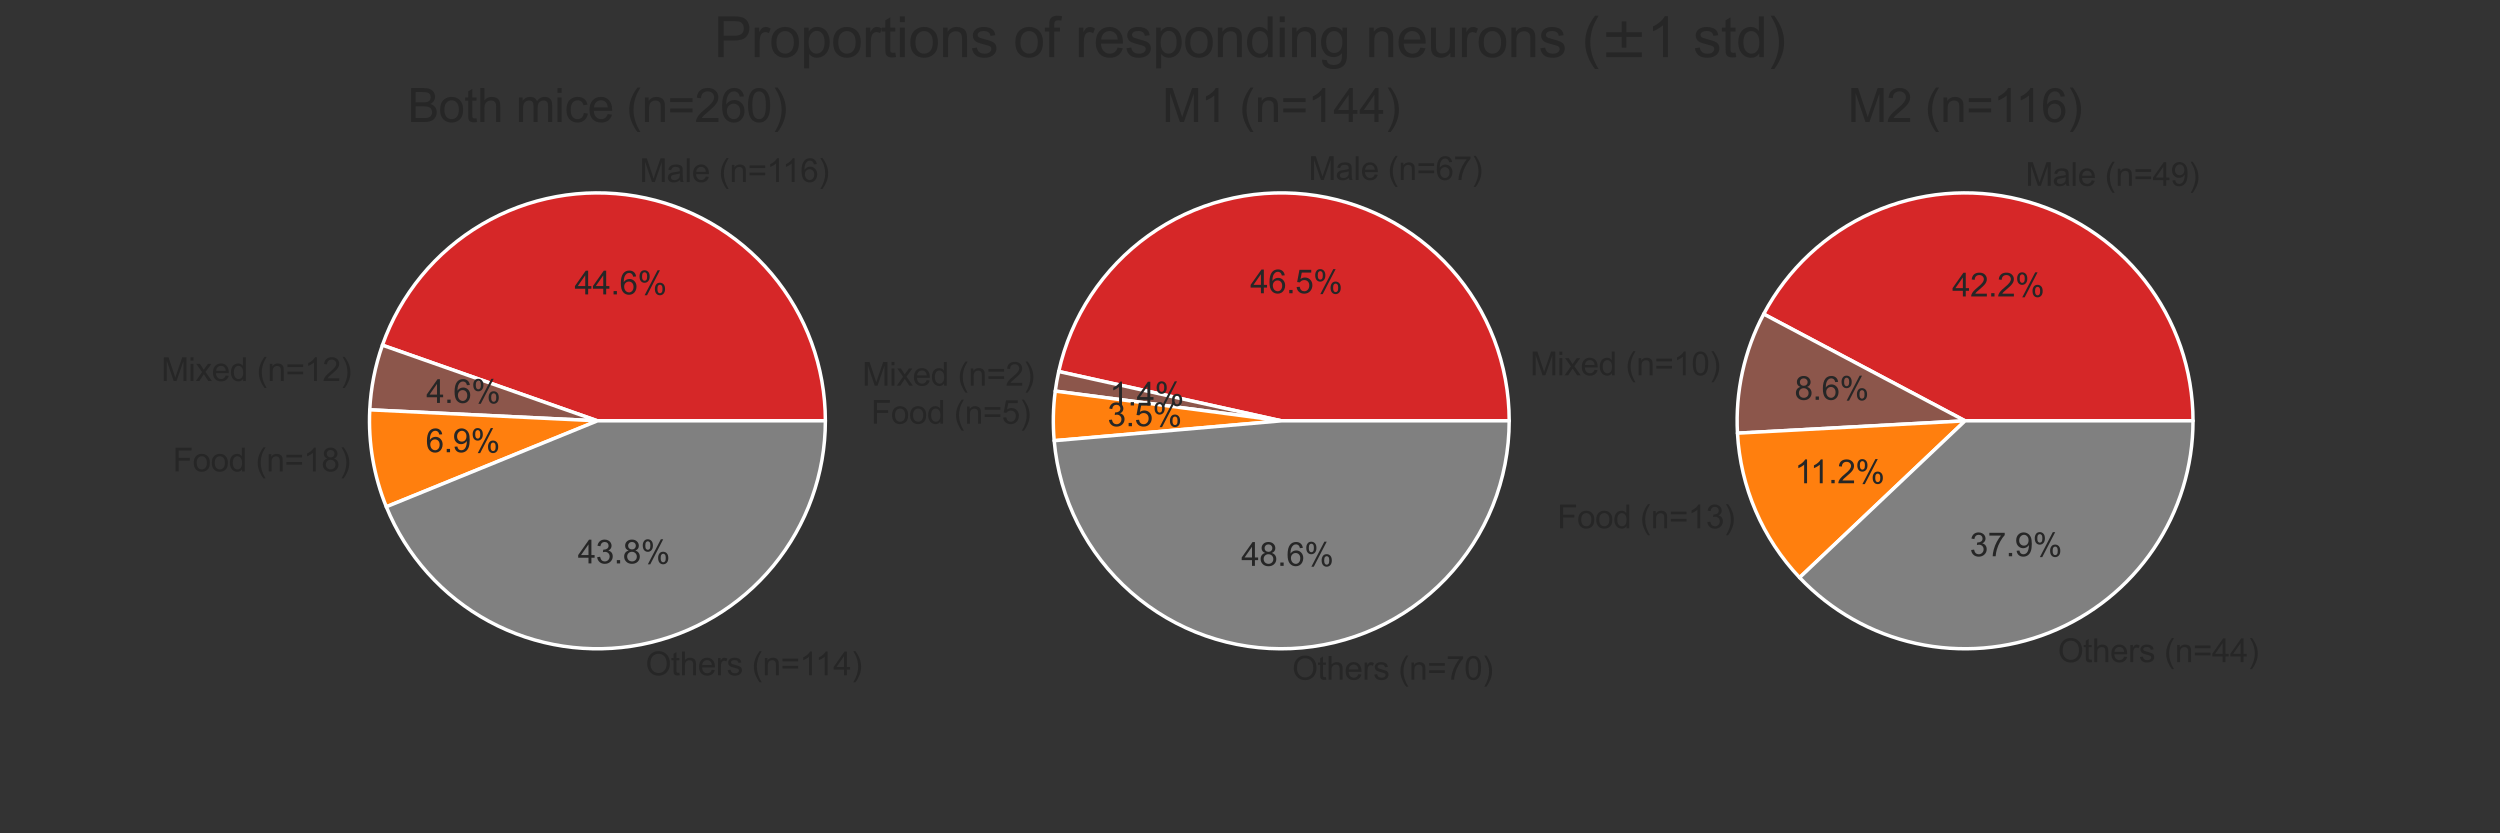 <?xml version="1.0" encoding="UTF-8" standalone="no"?>
<svg
   width="1080pt"
   height="360pt"
   viewBox="0 0 1080 360"
   version="1.1"
   id="svg283"
   sodipodi:docname="TuningProportions_Processed.svg"
   inkscape:version="1.3.2 (091e20e, 2023-11-25, custom)"
   inkscape:export-filename="TuningProportions_Processed.png"
   inkscape:export-xdpi="96"
   inkscape:export-ydpi="96"
   xmlns:inkscape="http://www.inkscape.org/namespaces/inkscape"
   xmlns:sodipodi="http://sodipodi.sourceforge.net/DTD/sodipodi-0.dtd"
   xmlns:xlink="http://www.w3.org/1999/xlink"
   xmlns="http://www.w3.org/2000/svg"
   xmlns:svg="http://www.w3.org/2000/svg"
   xmlns:rdf="http://www.w3.org/1999/02/22-rdf-syntax-ns#"
   xmlns:cc="http://creativecommons.org/ns#"
   xmlns:dc="http://purl.org/dc/elements/1.1/">
  <rect x="0" y="0" width="1080" height="360" fill="#333333" stroke="none"/>
  <sodipodi:namedview
     id="namedview283"
     pagecolor="#ffffff"
     bordercolor="#000000"
     borderopacity="0.25"
     inkscape:showpageshadow="2"
     inkscape:pageopacity="0.0"
     inkscape:pagecheckerboard="0"
     inkscape:deskcolor="#d1d1d1"
     inkscape:document-units="pt"
     inkscape:zoom="0.90208333"
     inkscape:cx="720"
     inkscape:cy="240"
     inkscape:window-width="1920"
     inkscape:window-height="1009"
     inkscape:window-x="-8"
     inkscape:window-y="-8"
     inkscape:window-maximized="1"
     inkscape:current-layer="figure_1" />
  <defs
     id="defs1">
    <style
       type="text/css"
       id="style1">*{stroke-linejoin: round; stroke-linecap: butt}</style>
  </defs>
  <g
     id="figure_1">
    <g
       id="axes_1">
      <g
         id="matplotlib.axis_1" />
      <g
         id="matplotlib.axis_2" />
      <g
         id="patch_2">
        <path
           d="M 356.559 181.8  C 356.559 158.564 348.334 136.062 333.351 118.302  C 318.367 100.542 297.571 88.647 274.666 84.735  C 251.762 80.823 228.196 85.142 208.168 96.921  C 188.139 108.701 172.912 127.198 165.2 149.117  L 258.088 181.8  z "
           style="fill: #d62728; stroke: #ffffff; stroke-width: 1.5; stroke-linejoin: miter"
           id="path2" />
      </g>
      <g
         id="patch_3">
        <path
           d="M 165.2 149.117  C 163.619 153.608 162.367 158.208 161.452 162.881  C 160.537 167.554 159.963 172.287 159.733 177.043  L 258.088 181.8  z "
           style="fill: #8c564b; stroke: #ffffff; stroke-width: 1.5; stroke-linejoin: miter"
           id="path3" />
      </g>
      <g
         id="patch_4">
        <path
           d="M 159.733 177.043  C 159.387 184.18 159.82 191.334 161.023 198.378  C 162.226 205.422 164.193 212.314 166.887 218.933  L 258.088 181.8  z "
           style="fill: #ff7f0e; stroke: #ffffff; stroke-width: 1.5; stroke-linejoin: miter"
           id="path4" />
      </g>
      <g
         id="patch_5">
        <path
           d="M 166.887 218.933  C 175.495 240.075 191.193 257.58 211.277 268.432  C 231.36 279.284 254.605 282.822 277.007 278.436  C 299.409 274.05 319.604 262.008 334.113 244.384  C 348.621 226.76 356.559 204.628 356.559 181.8  L 258.088 181.8  z "
           style="fill: #808080; stroke: #ffffff; stroke-width: 1.5; stroke-linejoin: miter"
           id="path5" />
      </g>
      <g
         id="text_1">
        <!-- Male (n=116) -->
        <g
           style="fill: #262626"
           transform="translate(276.324 78.651) scale(0.14 -0.14)"
           id="g16">
          <defs
             id="defs5">
            <path
               id="ArialMT-4d"
               d="M 475 0  L 475 4581  L 1388 4581  L 2472 1338  Q 2622 884 2691 659  Q 2769 909 2934 1394  L 4031 4581  L 4847 4581  L 4847 0  L 4263 0  L 4263 3834  L 2931 0  L 2384 0  L 1059 3900  L 1059 0  L 475 0  z "
               transform="scale(0.016)" />
            <path
               id="ArialMT-61"
               d="M 2588 409  Q 2275 144 1986 34  Q 1697 -75 1366 -75  Q 819 -75 525 192  Q 231 459 231 875  Q 231 1119 342 1320  Q 453 1522 633 1644  Q 813 1766 1038 1828  Q 1203 1872 1538 1913  Q 2219 1994 2541 2106  Q 2544 2222 2544 2253  Q 2544 2597 2384 2738  Q 2169 2928 1744 2928  Q 1347 2928 1158 2789  Q 969 2650 878 2297  L 328 2372  Q 403 2725 575 2942  Q 747 3159 1072 3276  Q 1397 3394 1825 3394  Q 2250 3394 2515 3294  Q 2781 3194 2906 3042  Q 3031 2891 3081 2659  Q 3109 2516 3109 2141  L 3109 1391  Q 3109 606 3145 398  Q 3181 191 3288 0  L 2700 0  Q 2613 175 2588 409  z M 2541 1666  Q 2234 1541 1622 1453  Q 1275 1403 1131 1340  Q 988 1278 909 1158  Q 831 1038 831 891  Q 831 666 1001 516  Q 1172 366 1500 366  Q 1825 366 2078 508  Q 2331 650 2450 897  Q 2541 1088 2541 1459  L 2541 1666  z "
               transform="scale(0.016)" />
            <path
               id="ArialMT-6c"
               d="M 409 0  L 409 4581  L 972 4581  L 972 0  L 409 0  z "
               transform="scale(0.016)" />
            <path
               id="ArialMT-65"
               d="M 2694 1069  L 3275 997  Q 3138 488 2766 206  Q 2394 -75 1816 -75  Q 1088 -75 661 373  Q 234 822 234 1631  Q 234 2469 665 2931  Q 1097 3394 1784 3394  Q 2450 3394 2872 2941  Q 3294 2488 3294 1666  Q 3294 1616 3291 1516  L 816 1516  Q 847 969 1125 678  Q 1403 388 1819 388  Q 2128 388 2347 550  Q 2566 713 2694 1069  z M 847 1978  L 2700 1978  Q 2663 2397 2488 2606  Q 2219 2931 1791 2931  Q 1403 2931 1139 2672  Q 875 2413 847 1978  z "
               transform="scale(0.016)" />
            <path
               id="ArialMT-20"
               transform="scale(0.016)" />
            <path
               id="ArialMT-28"
               d="M 1497 -1347  Q 1031 -759 709 28  Q 388 816 388 1659  Q 388 2403 628 3084  Q 909 3875 1497 4659  L 1900 4659  Q 1522 4009 1400 3731  Q 1209 3300 1100 2831  Q 966 2247 966 1656  Q 966 153 1900 -1347  L 1497 -1347  z "
               transform="scale(0.016)" />
            <path
               id="ArialMT-6e"
               d="M 422 0  L 422 3319  L 928 3319  L 928 2847  Q 1294 3394 1984 3394  Q 2284 3394 2536 3286  Q 2788 3178 2913 3003  Q 3038 2828 3088 2588  Q 3119 2431 3119 2041  L 3119 0  L 2556 0  L 2556 2019  Q 2556 2363 2490 2533  Q 2425 2703 2258 2804  Q 2091 2906 1866 2906  Q 1506 2906 1245 2678  Q 984 2450 984 1813  L 984 0  L 422 0  z "
               transform="scale(0.016)" />
            <path
               id="ArialMT-3d"
               d="M 3381 2694  L 356 2694  L 356 3219  L 3381 3219  L 3381 2694  z M 3381 1303  L 356 1303  L 356 1828  L 3381 1828  L 3381 1303  z "
               transform="scale(0.016)" />
            <path
               id="ArialMT-31"
               d="M 2384 0  L 1822 0  L 1822 3584  Q 1619 3391 1289 3197  Q 959 3003 697 2906  L 697 3450  Q 1169 3672 1522 3987  Q 1875 4303 2022 4600  L 2384 4600  L 2384 0  z "
               transform="scale(0.016)" />
            <path
               id="ArialMT-36"
               d="M 3184 3459  L 2625 3416  Q 2550 3747 2413 3897  Q 2184 4138 1850 4138  Q 1581 4138 1378 3988  Q 1113 3794 959 3422  Q 806 3050 800 2363  Q 1003 2672 1297 2822  Q 1591 2972 1913 2972  Q 2475 2972 2870 2558  Q 3266 2144 3266 1488  Q 3266 1056 3080 686  Q 2894 316 2569 119  Q 2244 -78 1831 -78  Q 1128 -78 684 439  Q 241 956 241 2144  Q 241 3472 731 4075  Q 1159 4600 1884 4600  Q 2425 4600 2770 4297  Q 3116 3994 3184 3459  z M 888 1484  Q 888 1194 1011 928  Q 1134 663 1356 523  Q 1578 384 1822 384  Q 2178 384 2434 671  Q 2691 959 2691 1453  Q 2691 1928 2437 2201  Q 2184 2475 1800 2475  Q 1419 2475 1153 2201  Q 888 1928 888 1484  z "
               transform="scale(0.016)" />
            <path
               id="ArialMT-29"
               d="M 791 -1347  L 388 -1347  Q 1322 153 1322 1656  Q 1322 2244 1188 2822  Q 1081 3291 891 3722  Q 769 4003 388 4659  L 791 4659  Q 1378 3875 1659 3084  Q 1900 2403 1900 1659  Q 1900 816 1576 28  Q 1253 -759 791 -1347  z "
               transform="scale(0.016)" />
          </defs>
          <use
             xlink:href="#ArialMT-4d"
             id="use5" />
          <use
             xlink:href="#ArialMT-61"
             x="83.301"
             id="use6" />
          <use
             xlink:href="#ArialMT-6c"
             x="138.916"
             id="use7" />
          <use
             xlink:href="#ArialMT-65"
             x="161.133"
             id="use8" />
          <use
             xlink:href="#ArialMT-20"
             x="216.748"
             id="use9" />
          <use
             xlink:href="#ArialMT-28"
             x="244.531"
             id="use10" />
          <use
             xlink:href="#ArialMT-6e"
             x="277.832"
             id="use11" />
          <use
             xlink:href="#ArialMT-3d"
             x="333.447"
             id="use12" />
          <use
             xlink:href="#ArialMT-31"
             x="391.846"
             id="use13" />
          <use
             xlink:href="#ArialMT-31"
             x="440.086"
             id="use14" />
          <use
             xlink:href="#ArialMT-36"
             x="495.701"
             id="use15" />
          <use
             xlink:href="#ArialMT-29"
             x="551.316"
             id="use16" />
        </g>
      </g>
      <g
         id="text_2">
        <!-- 44.6% -->
        <g
           style="fill: #262626"
           transform="translate(248.188 127.18) scale(0.14 -0.14)"
           id="g21">
          <defs
             id="defs16">
            <path
               id="ArialMT-34"
               d="M 2069 0  L 2069 1097  L 81 1097  L 81 1613  L 2172 4581  L 2631 4581  L 2631 1613  L 3250 1613  L 3250 1097  L 2631 1097  L 2631 0  L 2069 0  z M 2069 1613  L 2069 3678  L 634 1613  L 2069 1613  z "
               transform="scale(0.016)" />
            <path
               id="ArialMT-2e"
               d="M 581 0  L 581 641  L 1222 641  L 1222 0  L 581 0  z "
               transform="scale(0.016)" />
            <path
               id="ArialMT-25"
               d="M 372 3481  Q 372 3972 619 4315  Q 866 4659 1334 4659  Q 1766 4659 2048 4351  Q 2331 4044 2331 3447  Q 2331 2866 2045 2552  Q 1759 2238 1341 2238  Q 925 2238 648 2547  Q 372 2856 372 3481  z M 1350 4272  Q 1141 4272 1002 4090  Q 863 3909 863 3425  Q 863 2984 1003 2804  Q 1144 2625 1350 2625  Q 1563 2625 1702 2806  Q 1841 2988 1841 3469  Q 1841 3913 1700 4092  Q 1559 4272 1350 4272  z M 1353 -169  L 3859 4659  L 4316 4659  L 1819 -169  L 1353 -169  z M 3334 1075  Q 3334 1569 3581 1911  Q 3828 2253 4300 2253  Q 4731 2253 5014 1945  Q 5297 1638 5297 1041  Q 5297 459 5011 145  Q 4725 -169 4303 -169  Q 3888 -169 3611 142  Q 3334 453 3334 1075  z M 4316 1866  Q 4103 1866 3964 1684  Q 3825 1503 3825 1019  Q 3825 581 3965 400  Q 4106 219 4313 219  Q 4528 219 4667 400  Q 4806 581 4806 1063  Q 4806 1506 4665 1686  Q 4525 1866 4316 1866  z "
               transform="scale(0.016)" />
          </defs>
          <use
             xlink:href="#ArialMT-34"
             id="use17" />
          <use
             xlink:href="#ArialMT-34"
             x="55.615"
             id="use18" />
          <use
             xlink:href="#ArialMT-2e"
             x="111.23"
             id="use19" />
          <use
             xlink:href="#ArialMT-36"
             x="139.014"
             id="use20" />
          <use
             xlink:href="#ArialMT-25"
             x="194.629"
             id="use21" />
        </g>
      </g>
      <g
         id="text_3">
        <!-- Mixed (n=12) -->
        <g
           style="fill: #262626"
           transform="translate(69.7 164.612) scale(0.14 -0.14)"
           id="g33">
          <defs
             id="defs21">
            <path
               id="ArialMT-69"
               d="M 425 3934  L 425 4581  L 988 4581  L 988 3934  L 425 3934  z M 425 0  L 425 3319  L 988 3319  L 988 0  L 425 0  z "
               transform="scale(0.016)" />
            <path
               id="ArialMT-78"
               d="M 47 0  L 1259 1725  L 138 3319  L 841 3319  L 1350 2541  Q 1494 2319 1581 2169  Q 1719 2375 1834 2534  L 2394 3319  L 3066 3319  L 1919 1756  L 3153 0  L 2463 0  L 1781 1031  L 1600 1309  L 728 0  L 47 0  z "
               transform="scale(0.016)" />
            <path
               id="ArialMT-64"
               d="M 2575 0  L 2575 419  Q 2259 -75 1647 -75  Q 1250 -75 917 144  Q 584 363 401 755  Q 219 1147 219 1656  Q 219 2153 384 2558  Q 550 2963 881 3178  Q 1213 3394 1622 3394  Q 1922 3394 2156 3267  Q 2391 3141 2538 2938  L 2538 4581  L 3097 4581  L 3097 0  L 2575 0  z M 797 1656  Q 797 1019 1065 703  Q 1334 388 1700 388  Q 2069 388 2326 689  Q 2584 991 2584 1609  Q 2584 2291 2321 2609  Q 2059 2928 1675 2928  Q 1300 2928 1048 2622  Q 797 2316 797 1656  z "
               transform="scale(0.016)" />
            <path
               id="ArialMT-32"
               d="M 3222 541  L 3222 0  L 194 0  Q 188 203 259 391  Q 375 700 629 1000  Q 884 1300 1366 1694  Q 2113 2306 2375 2664  Q 2638 3022 2638 3341  Q 2638 3675 2398 3904  Q 2159 4134 1775 4134  Q 1369 4134 1125 3890  Q 881 3647 878 3216  L 300 3275  Q 359 3922 746 4261  Q 1134 4600 1788 4600  Q 2447 4600 2831 4234  Q 3216 3869 3216 3328  Q 3216 3053 3103 2787  Q 2991 2522 2730 2228  Q 2469 1934 1863 1422  Q 1356 997 1212 845  Q 1069 694 975 541  L 3222 541  z "
               transform="scale(0.016)" />
          </defs>
          <use
             xlink:href="#ArialMT-4d"
             id="use22" />
          <use
             xlink:href="#ArialMT-69"
             x="83.301"
             id="use23" />
          <use
             xlink:href="#ArialMT-78"
             x="105.518"
             id="use24" />
          <use
             xlink:href="#ArialMT-65"
             x="155.518"
             id="use25" />
          <use
             xlink:href="#ArialMT-64"
             x="211.133"
             id="use26" />
          <use
             xlink:href="#ArialMT-20"
             x="266.748"
             id="use27" />
          <use
             xlink:href="#ArialMT-28"
             x="294.531"
             id="use28" />
          <use
             xlink:href="#ArialMT-6e"
             x="327.832"
             id="use29" />
          <use
             xlink:href="#ArialMT-3d"
             x="383.447"
             id="use30" />
          <use
             xlink:href="#ArialMT-31"
             x="441.846"
             id="use31" />
          <use
             xlink:href="#ArialMT-32"
             x="497.461"
             id="use32" />
          <use
             xlink:href="#ArialMT-29"
             x="553.076"
             id="use33" />
        </g>
      </g>
      <g
         id="text_4">
        <!-- 4.6% -->
        <g
           style="fill: #262626"
           transform="translate(184.152 174.068) scale(0.14 -0.14)"
           id="g37">
          <use
             xlink:href="#ArialMT-34"
             id="use34" />
          <use
             xlink:href="#ArialMT-2e"
             x="55.615"
             id="use35" />
          <use
             xlink:href="#ArialMT-36"
             x="83.398"
             id="use36" />
          <use
             xlink:href="#ArialMT-25"
             x="139.014"
             id="use37" />
        </g>
      </g>
      <g
         id="text_5">
        <!-- Food (n=18) -->
        <g
           style="fill: #262626"
           transform="translate(74.665 203.659) scale(0.14 -0.14)"
           id="g48">
          <defs
             id="defs37">
            <path
               id="ArialMT-46"
               d="M 525 0  L 525 4581  L 3616 4581  L 3616 4041  L 1131 4041  L 1131 2622  L 3281 2622  L 3281 2081  L 1131 2081  L 1131 0  L 525 0  z "
               transform="scale(0.016)" />
            <path
               id="ArialMT-6f"
               d="M 213 1659  Q 213 2581 725 3025  Q 1153 3394 1769 3394  Q 2453 3394 2887 2945  Q 3322 2497 3322 1706  Q 3322 1066 3130 698  Q 2938 331 2570 128  Q 2203 -75 1769 -75  Q 1072 -75 642 372  Q 213 819 213 1659  z M 791 1659  Q 791 1022 1069 705  Q 1347 388 1769 388  Q 2188 388 2466 706  Q 2744 1025 2744 1678  Q 2744 2294 2464 2611  Q 2184 2928 1769 2928  Q 1347 2928 1069 2612  Q 791 2297 791 1659  z "
               transform="scale(0.016)" />
            <path
               id="ArialMT-38"
               d="M 1131 2484  Q 781 2613 612 2850  Q 444 3088 444 3419  Q 444 3919 803 4259  Q 1163 4600 1759 4600  Q 2359 4600 2725 4251  Q 3091 3903 3091 3403  Q 3091 3084 2923 2848  Q 2756 2613 2416 2484  Q 2838 2347 3058 2040  Q 3278 1734 3278 1309  Q 3278 722 2862 322  Q 2447 -78 1769 -78  Q 1091 -78 675 323  Q 259 725 259 1325  Q 259 1772 486 2073  Q 713 2375 1131 2484  z M 1019 3438  Q 1019 3113 1228 2906  Q 1438 2700 1772 2700  Q 2097 2700 2305 2904  Q 2513 3109 2513 3406  Q 2513 3716 2298 3927  Q 2084 4138 1766 4138  Q 1444 4138 1231 3931  Q 1019 3725 1019 3438  z M 838 1322  Q 838 1081 952 856  Q 1066 631 1291 507  Q 1516 384 1775 384  Q 2178 384 2440 643  Q 2703 903 2703 1303  Q 2703 1709 2433 1975  Q 2163 2241 1756 2241  Q 1359 2241 1098 1978  Q 838 1716 838 1322  z "
               transform="scale(0.016)" />
          </defs>
          <use
             xlink:href="#ArialMT-46"
             id="use38" />
          <use
             xlink:href="#ArialMT-6f"
             x="61.084"
             id="use39" />
          <use
             xlink:href="#ArialMT-6f"
             x="116.699"
             id="use40" />
          <use
             xlink:href="#ArialMT-64"
             x="172.314"
             id="use41" />
          <use
             xlink:href="#ArialMT-20"
             x="227.93"
             id="use42" />
          <use
             xlink:href="#ArialMT-28"
             x="255.713"
             id="use43" />
          <use
             xlink:href="#ArialMT-6e"
             x="289.014"
             id="use44" />
          <use
             xlink:href="#ArialMT-3d"
             x="344.629"
             id="use45" />
          <use
             xlink:href="#ArialMT-31"
             x="403.027"
             id="use46" />
          <use
             xlink:href="#ArialMT-38"
             x="458.643"
             id="use47" />
          <use
             xlink:href="#ArialMT-29"
             x="514.258"
             id="use48" />
        </g>
      </g>
      <g
         id="text_6">
        <!-- 6.9% -->
        <g
           style="fill: #262626"
           transform="translate(183.895 195.366) scale(0.14 -0.14)"
           id="g52">
          <defs
             id="defs48">
            <path
               id="ArialMT-39"
               d="M 350 1059  L 891 1109  Q 959 728 1153 556  Q 1347 384 1650 384  Q 1909 384 2104 503  Q 2300 622 2425 820  Q 2550 1019 2634 1356  Q 2719 1694 2719 2044  Q 2719 2081 2716 2156  Q 2547 1888 2255 1720  Q 1963 1553 1622 1553  Q 1053 1553 659 1965  Q 266 2378 266 3053  Q 266 3750 677 4175  Q 1088 4600 1706 4600  Q 2153 4600 2523 4359  Q 2894 4119 3086 3673  Q 3278 3228 3278 2384  Q 3278 1506 3087 986  Q 2897 466 2520 194  Q 2144 -78 1638 -78  Q 1100 -78 759 220  Q 419 519 350 1059  z M 2653 3081  Q 2653 3566 2395 3850  Q 2138 4134 1775 4134  Q 1400 4134 1122 3828  Q 844 3522 844 3034  Q 844 2597 1108 2323  Q 1372 2050 1759 2050  Q 2150 2050 2401 2323  Q 2653 2597 2653 3081  z "
               transform="scale(0.016)" />
          </defs>
          <use
             xlink:href="#ArialMT-36"
             id="use49" />
          <use
             xlink:href="#ArialMT-2e"
             x="55.615"
             id="use50" />
          <use
             xlink:href="#ArialMT-39"
             x="83.398"
             id="use51" />
          <use
             xlink:href="#ArialMT-25"
             x="139.014"
             id="use52" />
        </g>
      </g>
      <g
         id="text_7">
        <!-- Others (n=114) -->
        <g
           style="fill: #262626"
           transform="translate(278.899 291.727) scale(0.14 -0.14)"
           id="g66">
          <defs
             id="defs52">
            <path
               id="ArialMT-4f"
               d="M 309 2231  Q 309 3372 921 4017  Q 1534 4663 2503 4663  Q 3138 4663 3647 4359  Q 4156 4056 4423 3514  Q 4691 2972 4691 2284  Q 4691 1588 4409 1038  Q 4128 488 3612 205  Q 3097 -78 2500 -78  Q 1853 -78 1343 234  Q 834 547 571 1087  Q 309 1628 309 2231  z M 934 2222  Q 934 1394 1379 917  Q 1825 441 2497 441  Q 3181 441 3623 922  Q 4066 1403 4066 2288  Q 4066 2847 3877 3264  Q 3688 3681 3323 3911  Q 2959 4141 2506 4141  Q 1863 4141 1398 3698  Q 934 3256 934 2222  z "
               transform="scale(0.016)" />
            <path
               id="ArialMT-74"
               d="M 1650 503  L 1731 6  Q 1494 -44 1306 -44  Q 1000 -44 831 53  Q 663 150 594 308  Q 525 466 525 972  L 525 2881  L 113 2881  L 113 3319  L 525 3319  L 525 4141  L 1084 4478  L 1084 3319  L 1650 3319  L 1650 2881  L 1084 2881  L 1084 941  Q 1084 700 1114 631  Q 1144 563 1211 522  Q 1278 481 1403 481  Q 1497 481 1650 503  z "
               transform="scale(0.016)" />
            <path
               id="ArialMT-68"
               d="M 422 0  L 422 4581  L 984 4581  L 984 2938  Q 1378 3394 1978 3394  Q 2347 3394 2619 3248  Q 2891 3103 3008 2847  Q 3125 2591 3125 2103  L 3125 0  L 2563 0  L 2563 2103  Q 2563 2525 2380 2717  Q 2197 2909 1863 2909  Q 1613 2909 1392 2779  Q 1172 2650 1078 2428  Q 984 2206 984 1816  L 984 0  L 422 0  z "
               transform="scale(0.016)" />
            <path
               id="ArialMT-72"
               d="M 416 0  L 416 3319  L 922 3319  L 922 2816  Q 1116 3169 1280 3281  Q 1444 3394 1641 3394  Q 1925 3394 2219 3213  L 2025 2691  Q 1819 2813 1613 2813  Q 1428 2813 1281 2702  Q 1134 2591 1072 2394  Q 978 2094 978 1738  L 978 0  L 416 0  z "
               transform="scale(0.016)" />
            <path
               id="ArialMT-73"
               d="M 197 991  L 753 1078  Q 800 744 1014 566  Q 1228 388 1613 388  Q 2000 388 2187 545  Q 2375 703 2375 916  Q 2375 1106 2209 1216  Q 2094 1291 1634 1406  Q 1016 1563 777 1677  Q 538 1791 414 1992  Q 291 2194 291 2438  Q 291 2659 392 2848  Q 494 3038 669 3163  Q 800 3259 1026 3326  Q 1253 3394 1513 3394  Q 1903 3394 2198 3281  Q 2494 3169 2634 2976  Q 2775 2784 2828 2463  L 2278 2388  Q 2241 2644 2061 2787  Q 1881 2931 1553 2931  Q 1166 2931 1000 2803  Q 834 2675 834 2503  Q 834 2394 903 2306  Q 972 2216 1119 2156  Q 1203 2125 1616 2013  Q 2213 1853 2448 1751  Q 2684 1650 2818 1456  Q 2953 1263 2953 975  Q 2953 694 2789 445  Q 2625 197 2315 61  Q 2006 -75 1616 -75  Q 969 -75 630 194  Q 291 463 197 991  z "
               transform="scale(0.016)" />
          </defs>
          <use
             xlink:href="#ArialMT-4f"
             id="use53" />
          <use
             xlink:href="#ArialMT-74"
             x="77.783"
             id="use54" />
          <use
             xlink:href="#ArialMT-68"
             x="105.566"
             id="use55" />
          <use
             xlink:href="#ArialMT-65"
             x="161.182"
             id="use56" />
          <use
             xlink:href="#ArialMT-72"
             x="216.797"
             id="use57" />
          <use
             xlink:href="#ArialMT-73"
             x="250.098"
             id="use58" />
          <use
             xlink:href="#ArialMT-20"
             x="300.098"
             id="use59" />
          <use
             xlink:href="#ArialMT-28"
             x="327.881"
             id="use60" />
          <use
             xlink:href="#ArialMT-6e"
             x="361.182"
             id="use61" />
          <use
             xlink:href="#ArialMT-3d"
             x="416.797"
             id="use62" />
          <use
             xlink:href="#ArialMT-31"
             x="475.195"
             id="use63" />
          <use
             xlink:href="#ArialMT-31"
             x="523.436"
             id="use64" />
          <use
             xlink:href="#ArialMT-34"
             x="579.051"
             id="use65" />
          <use
             xlink:href="#ArialMT-29"
             x="634.666"
             id="use66" />
        </g>
      </g>
      <g
         id="text_8">
        <!-- 43.8% -->
        <g
           style="fill: #262626"
           transform="translate(249.592 243.401) scale(0.14 -0.14)"
           id="g71">
          <defs
             id="defs66">
            <path
               id="ArialMT-33"
               d="M 269 1209  L 831 1284  Q 928 806 1161 595  Q 1394 384 1728 384  Q 2125 384 2398 659  Q 2672 934 2672 1341  Q 2672 1728 2419 1979  Q 2166 2231 1775 2231  Q 1616 2231 1378 2169  L 1441 2663  Q 1497 2656 1531 2656  Q 1891 2656 2178 2843  Q 2466 3031 2466 3422  Q 2466 3731 2256 3934  Q 2047 4138 1716 4138  Q 1388 4138 1169 3931  Q 950 3725 888 3313  L 325 3413  Q 428 3978 793 4289  Q 1159 4600 1703 4600  Q 2078 4600 2393 4439  Q 2709 4278 2876 4000  Q 3044 3722 3044 3409  Q 3044 3113 2884 2869  Q 2725 2625 2413 2481  Q 2819 2388 3044 2092  Q 3269 1797 3269 1353  Q 3269 753 2831 336  Q 2394 -81 1725 -81  Q 1122 -81 723 278  Q 325 638 269 1209  z "
               transform="scale(0.016)" />
          </defs>
          <use
             xlink:href="#ArialMT-34"
             id="use67" />
          <use
             xlink:href="#ArialMT-33"
             x="55.615"
             id="use68" />
          <use
             xlink:href="#ArialMT-2e"
             x="111.23"
             id="use69" />
          <use
             xlink:href="#ArialMT-38"
             x="139.014"
             id="use70" />
          <use
             xlink:href="#ArialMT-25"
             x="194.629"
             id="use71" />
        </g>
      </g>
      <g
         id="text_9">
        <!-- Both mice (n=260) -->
        <g
           style="fill: #262626"
           transform="translate(176.105 52.712) scale(0.2 -0.2)"
           id="g88">
          <defs
             id="defs71">
            <path
               id="ArialMT-42"
               d="M 469 0  L 469 4581  L 2188 4581  Q 2713 4581 3030 4442  Q 3347 4303 3526 4014  Q 3706 3725 3706 3409  Q 3706 3116 3547 2856  Q 3388 2597 3066 2438  Q 3481 2316 3704 2022  Q 3928 1728 3928 1328  Q 3928 1006 3792 729  Q 3656 453 3456 303  Q 3256 153 2954 76  Q 2653 0 2216 0  L 469 0  z M 1075 2656  L 2066 2656  Q 2469 2656 2644 2709  Q 2875 2778 2992 2937  Q 3109 3097 3109 3338  Q 3109 3566 3000 3739  Q 2891 3913 2687 3977  Q 2484 4041 1991 4041  L 1075 4041  L 1075 2656  z M 1075 541  L 2216 541  Q 2509 541 2628 563  Q 2838 600 2978 687  Q 3119 775 3209 942  Q 3300 1109 3300 1328  Q 3300 1584 3169 1773  Q 3038 1963 2805 2039  Q 2572 2116 2134 2116  L 1075 2116  L 1075 541  z "
               transform="scale(0.016)" />
            <path
               id="ArialMT-6d"
               d="M 422 0  L 422 3319  L 925 3319  L 925 2853  Q 1081 3097 1340 3245  Q 1600 3394 1931 3394  Q 2300 3394 2536 3241  Q 2772 3088 2869 2813  Q 3263 3394 3894 3394  Q 4388 3394 4653 3120  Q 4919 2847 4919 2278  L 4919 0  L 4359 0  L 4359 2091  Q 4359 2428 4304 2576  Q 4250 2725 4106 2815  Q 3963 2906 3769 2906  Q 3419 2906 3187 2673  Q 2956 2441 2956 1928  L 2956 0  L 2394 0  L 2394 2156  Q 2394 2531 2256 2718  Q 2119 2906 1806 2906  Q 1569 2906 1367 2781  Q 1166 2656 1075 2415  Q 984 2175 984 1722  L 984 0  L 422 0  z "
               transform="scale(0.016)" />
            <path
               id="ArialMT-63"
               d="M 2588 1216  L 3141 1144  Q 3050 572 2676 248  Q 2303 -75 1759 -75  Q 1078 -75 664 370  Q 250 816 250 1647  Q 250 2184 428 2587  Q 606 2991 970 3192  Q 1334 3394 1763 3394  Q 2303 3394 2647 3120  Q 2991 2847 3088 2344  L 2541 2259  Q 2463 2594 2264 2762  Q 2066 2931 1784 2931  Q 1359 2931 1093 2626  Q 828 2322 828 1663  Q 828 994 1084 691  Q 1341 388 1753 388  Q 2084 388 2306 591  Q 2528 794 2588 1216  z "
               transform="scale(0.016)" />
            <path
               id="ArialMT-30"
               d="M 266 2259  Q 266 3072 433 3567  Q 600 4063 929 4331  Q 1259 4600 1759 4600  Q 2128 4600 2406 4451  Q 2684 4303 2865 4023  Q 3047 3744 3150 3342  Q 3253 2941 3253 2259  Q 3253 1453 3087 958  Q 2922 463 2592 192  Q 2263 -78 1759 -78  Q 1097 -78 719 397  Q 266 969 266 2259  z M 844 2259  Q 844 1131 1108 757  Q 1372 384 1759 384  Q 2147 384 2411 759  Q 2675 1134 2675 2259  Q 2675 3391 2411 3762  Q 2147 4134 1753 4134  Q 1366 4134 1134 3806  Q 844 3388 844 2259  z "
               transform="scale(0.016)" />
          </defs>
          <use
             xlink:href="#ArialMT-42"
             id="use72" />
          <use
             xlink:href="#ArialMT-6f"
             x="66.699"
             id="use73" />
          <use
             xlink:href="#ArialMT-74"
             x="122.314"
             id="use74" />
          <use
             xlink:href="#ArialMT-68"
             x="150.098"
             id="use75" />
          <use
             xlink:href="#ArialMT-20"
             x="205.713"
             id="use76" />
          <use
             xlink:href="#ArialMT-6d"
             x="233.496"
             id="use77" />
          <use
             xlink:href="#ArialMT-69"
             x="316.797"
             id="use78" />
          <use
             xlink:href="#ArialMT-63"
             x="339.014"
             id="use79" />
          <use
             xlink:href="#ArialMT-65"
             x="389.014"
             id="use80" />
          <use
             xlink:href="#ArialMT-20"
             x="444.629"
             id="use81" />
          <use
             xlink:href="#ArialMT-28"
             x="472.412"
             id="use82" />
          <use
             xlink:href="#ArialMT-6e"
             x="505.713"
             id="use83" />
          <use
             xlink:href="#ArialMT-3d"
             x="561.328"
             id="use84" />
          <use
             xlink:href="#ArialMT-32"
             x="619.727"
             id="use85" />
          <use
             xlink:href="#ArialMT-36"
             x="675.342"
             id="use86" />
          <use
             xlink:href="#ArialMT-30"
             x="730.957"
             id="use87" />
          <use
             xlink:href="#ArialMT-29"
             x="786.572"
             id="use88" />
        </g>
      </g>
    </g>
    <g
       id="axes_2">
      <g
         id="matplotlib.axis_3" />
      <g
         id="matplotlib.axis_4" />
      <g
         id="patch_6">
        <path
           d="M 651.971 181.8  C 651.971 157.547 643.01 134.129 626.821 116.07  C 610.632 98.011 588.329 86.555 564.22 83.915  C 540.111 81.274 515.857 87.632 496.143 101.759  C 476.429 115.885 462.613 136.809 457.364 160.487  L 553.5 181.8  z "
           style="fill: #d62728; stroke: #ffffff; stroke-width: 1.5; stroke-linejoin: miter"
           id="path88" />
      </g>
      <g
         id="patch_7">
        <path
           d="M 457.364 160.487  C 457.054 161.885 456.774 163.29 456.525 164.701  C 456.277 166.111 456.059 167.527 455.872 168.947  L 553.5 181.8  z "
           style="fill: #8c564b; stroke: #ffffff; stroke-width: 1.5; stroke-linejoin: miter"
           id="path89" />
      </g>
      <g
         id="patch_8">
        <path
           d="M 455.872 168.947  C 455.404 172.498 455.131 176.071 455.053 179.652  C 454.975 183.232 455.092 186.815 455.404 190.382  L 553.5 181.8  z "
           style="fill: #ff7f0e; stroke: #ffffff; stroke-width: 1.5; stroke-linejoin: miter"
           id="path90" />
      </g>
      <g
         id="patch_9">
        <path
           d="M 455.404 190.382  C 457.615 215.649 469.504 239.111 488.574 255.834  C 507.643 272.558 532.456 281.283 557.795 280.177  C 583.135 279.071 607.092 268.216 624.632 249.894  C 642.171 231.572 651.971 207.164 651.971 181.8  L 553.5 181.8  z "
           style="fill: #808080; stroke: #ffffff; stroke-width: 1.5; stroke-linejoin: miter"
           id="path91" />
      </g>
      <g
         id="text_10">
        <!-- Male (n=67) -->
        <g
           style="fill: #262626"
           transform="translate(565.292 77.749) scale(0.14 -0.14)"
           id="g101">
          <defs
             id="defs91">
            <path
               id="ArialMT-37"
               d="M 303 3981  L 303 4522  L 3269 4522  L 3269 4084  Q 2831 3619 2401 2847  Q 1972 2075 1738 1259  Q 1569 684 1522 0  L 944 0  Q 953 541 1156 1306  Q 1359 2072 1739 2783  Q 2119 3494 2547 3981  L 303 3981  z "
               transform="scale(0.016)" />
          </defs>
          <use
             xlink:href="#ArialMT-4d"
             id="use91" />
          <use
             xlink:href="#ArialMT-61"
             x="83.301"
             id="use92" />
          <use
             xlink:href="#ArialMT-6c"
             x="138.916"
             id="use93" />
          <use
             xlink:href="#ArialMT-65"
             x="161.133"
             id="use94" />
          <use
             xlink:href="#ArialMT-20"
             x="216.748"
             id="use95" />
          <use
             xlink:href="#ArialMT-28"
             x="244.531"
             id="use96" />
          <use
             xlink:href="#ArialMT-6e"
             x="277.832"
             id="use97" />
          <use
             xlink:href="#ArialMT-3d"
             x="333.447"
             id="use98" />
          <use
             xlink:href="#ArialMT-36"
             x="391.846"
             id="use99" />
          <use
             xlink:href="#ArialMT-37"
             x="447.461"
             id="use100" />
          <use
             xlink:href="#ArialMT-29"
             x="503.076"
             id="use101" />
        </g>
      </g>
      <g
         id="text_11">
        <!-- 46.5% -->
        <g
           style="fill: #262626"
           transform="translate(540.085 126.688) scale(0.14 -0.14)"
           id="g106">
          <defs
             id="defs101">
            <path
               id="ArialMT-35"
               d="M 266 1200  L 856 1250  Q 922 819 1161 601  Q 1400 384 1738 384  Q 2144 384 2425 690  Q 2706 997 2706 1503  Q 2706 1984 2436 2262  Q 2166 2541 1728 2541  Q 1456 2541 1237 2417  Q 1019 2294 894 2097  L 366 2166  L 809 4519  L 3088 4519  L 3088 3981  L 1259 3981  L 1013 2750  Q 1425 3038 1878 3038  Q 2478 3038 2890 2622  Q 3303 2206 3303 1553  Q 3303 931 2941 478  Q 2500 -78 1738 -78  Q 1113 -78 717 272  Q 322 622 266 1200  z "
               transform="scale(0.016)" />
          </defs>
          <use
             xlink:href="#ArialMT-34"
             id="use102" />
          <use
             xlink:href="#ArialMT-36"
             x="55.615"
             id="use103" />
          <use
             xlink:href="#ArialMT-2e"
             x="111.23"
             id="use104" />
          <use
             xlink:href="#ArialMT-35"
             x="139.014"
             id="use105" />
          <use
             xlink:href="#ArialMT-25"
             x="194.629"
             id="use106" />
        </g>
      </g>
      <g
         id="text_12">
        <!-- Mixed (n=2) -->
        <g
           style="fill: #262626"
           transform="translate(372.525 166.613) scale(0.14 -0.14)"
           id="g117">
          <use
             xlink:href="#ArialMT-4d"
             id="use107" />
          <use
             xlink:href="#ArialMT-69"
             x="83.301"
             id="use108" />
          <use
             xlink:href="#ArialMT-78"
             x="105.518"
             id="use109" />
          <use
             xlink:href="#ArialMT-65"
             x="155.518"
             id="use110" />
          <use
             xlink:href="#ArialMT-64"
             x="211.133"
             id="use111" />
          <use
             xlink:href="#ArialMT-20"
             x="266.748"
             id="use112" />
          <use
             xlink:href="#ArialMT-28"
             x="294.531"
             id="use113" />
          <use
             xlink:href="#ArialMT-6e"
             x="327.832"
             id="use114" />
          <use
             xlink:href="#ArialMT-3d"
             x="383.447"
             id="use115" />
          <use
             xlink:href="#ArialMT-32"
             x="441.846"
             id="use116" />
          <use
             xlink:href="#ArialMT-29"
             x="497.461"
             id="use117" />
        </g>
      </g>
      <g
         id="text_13">
        <!-- 1.4% -->
        <g
           style="fill: #262626"
           transform="translate(479.361 175.16) scale(0.14 -0.14)"
           id="g121">
          <use
             xlink:href="#ArialMT-31"
             id="use118" />
          <use
             xlink:href="#ArialMT-2e"
             x="55.615"
             id="use119" />
          <use
             xlink:href="#ArialMT-34"
             x="83.398"
             id="use120" />
          <use
             xlink:href="#ArialMT-25"
             x="139.014"
             id="use121" />
        </g>
      </g>
      <g
         id="text_14">
        <!-- Food (n=5) -->
        <g
           style="fill: #262626"
           transform="translate(376.341 183.06) scale(0.14 -0.14)"
           id="g131">
          <use
             xlink:href="#ArialMT-46"
             id="use122" />
          <use
             xlink:href="#ArialMT-6f"
             x="61.084"
             id="use123" />
          <use
             xlink:href="#ArialMT-6f"
             x="116.699"
             id="use124" />
          <use
             xlink:href="#ArialMT-64"
             x="172.314"
             id="use125" />
          <use
             xlink:href="#ArialMT-20"
             x="227.93"
             id="use126" />
          <use
             xlink:href="#ArialMT-28"
             x="255.713"
             id="use127" />
          <use
             xlink:href="#ArialMT-6e"
             x="289.014"
             id="use128" />
          <use
             xlink:href="#ArialMT-3d"
             x="344.629"
             id="use129" />
          <use
             xlink:href="#ArialMT-35"
             x="403.027"
             id="use130" />
          <use
             xlink:href="#ArialMT-29"
             x="458.643"
             id="use131" />
        </g>
      </g>
      <g
         id="text_15">
        <!-- 3.5% -->
        <g
           style="fill: #262626"
           transform="translate(478.477 184.13) scale(0.14 -0.14)"
           id="g135">
          <use
             xlink:href="#ArialMT-33"
             id="use132" />
          <use
             xlink:href="#ArialMT-2e"
             x="55.615"
             id="use133" />
          <use
             xlink:href="#ArialMT-35"
             x="83.398"
             id="use134" />
          <use
             xlink:href="#ArialMT-25"
             x="139.014"
             id="use135" />
        </g>
      </g>
      <g
         id="text_16">
        <!-- Others (n=70) -->
        <g
           style="fill: #262626"
           transform="translate(558.225 293.641) scale(0.14 -0.14)"
           id="g148">
          <use
             xlink:href="#ArialMT-4f"
             id="use136" />
          <use
             xlink:href="#ArialMT-74"
             x="77.783"
             id="use137" />
          <use
             xlink:href="#ArialMT-68"
             x="105.566"
             id="use138" />
          <use
             xlink:href="#ArialMT-65"
             x="161.182"
             id="use139" />
          <use
             xlink:href="#ArialMT-72"
             x="216.797"
             id="use140" />
          <use
             xlink:href="#ArialMT-73"
             x="250.098"
             id="use141" />
          <use
             xlink:href="#ArialMT-20"
             x="300.098"
             id="use142" />
          <use
             xlink:href="#ArialMT-28"
             x="327.881"
             id="use143" />
          <use
             xlink:href="#ArialMT-6e"
             x="361.182"
             id="use144" />
          <use
             xlink:href="#ArialMT-3d"
             x="416.797"
             id="use145" />
          <use
             xlink:href="#ArialMT-37"
             x="475.195"
             id="use146" />
          <use
             xlink:href="#ArialMT-30"
             x="530.811"
             id="use147" />
          <use
             xlink:href="#ArialMT-29"
             x="586.426"
             id="use148" />
        </g>
      </g>
      <g
         id="text_17">
        <!-- 48.6% -->
        <g
           style="fill: #262626"
           transform="translate(536.23 244.445) scale(0.14 -0.14)"
           id="g153">
          <use
             xlink:href="#ArialMT-34"
             id="use149" />
          <use
             xlink:href="#ArialMT-38"
             x="55.615"
             id="use150" />
          <use
             xlink:href="#ArialMT-2e"
             x="111.23"
             id="use151" />
          <use
             xlink:href="#ArialMT-36"
             x="139.014"
             id="use152" />
          <use
             xlink:href="#ArialMT-25"
             x="194.629"
             id="use153" />
        </g>
      </g>
      <g
         id="text_18">
        <!-- M1 (n=144) -->
        <g
           style="fill: #262626"
           transform="translate(502.087 52.712) scale(0.2 -0.2)"
           id="g163">
          <use
             xlink:href="#ArialMT-4d"
             id="use154" />
          <use
             xlink:href="#ArialMT-31"
             x="83.301"
             id="use155" />
          <use
             xlink:href="#ArialMT-20"
             x="138.916"
             id="use156" />
          <use
             xlink:href="#ArialMT-28"
             x="166.699"
             id="use157" />
          <use
             xlink:href="#ArialMT-6e"
             x="200"
             id="use158" />
          <use
             xlink:href="#ArialMT-3d"
             x="255.615"
             id="use159" />
          <use
             xlink:href="#ArialMT-31"
             x="314.014"
             id="use160" />
          <use
             xlink:href="#ArialMT-34"
             x="369.629"
             id="use161" />
          <use
             xlink:href="#ArialMT-34"
             x="425.244"
             id="use162" />
          <use
             xlink:href="#ArialMT-29"
             x="480.859"
             id="use163" />
        </g>
      </g>
    </g>
    <g
       id="axes_3">
      <g
         id="matplotlib.axis_5" />
      <g
         id="matplotlib.axis_6" />
      <g
         id="patch_10">
        <path
           d="M 947.382 181.8  C 947.382 159.823 940.025 138.466 926.489 121.152  C 912.954 103.838 894.004 91.544 872.676 86.24  C 851.349 80.936 828.848 82.922 808.779 91.879  C 788.71 100.836 772.206 116.259 761.912 135.676  L 848.912 181.8  z "
           style="fill: #d62728; stroke: #ffffff; stroke-width: 1.5; stroke-linejoin: miter"
           id="path163" />
      </g>
      <g
         id="patch_11">
        <path
           d="M 761.912 135.676  C 757.742 143.542 754.657 151.937 752.743 160.632  C 750.829 169.327 750.104 178.241 750.586 187.131  L 848.912 181.8  z "
           style="fill: #8c564b; stroke: #ffffff; stroke-width: 1.5; stroke-linejoin: miter"
           id="path164" />
      </g>
      <g
         id="patch_12">
        <path
           d="M 750.586 187.131  C 751.213 198.7 753.877 210.068 758.455 220.711  C 763.034 231.355 769.455 241.107 777.423 249.518  L 848.912 181.8  z "
           style="fill: #ff7f0e; stroke: #ffffff; stroke-width: 1.5; stroke-linejoin: miter"
           id="path165" />
      </g>
      <g
         id="patch_13">
        <path
           d="M 777.423 249.518  C 790.97 263.821 808.504 273.733 827.744 277.968  C 846.983 282.203 867.058 280.569 885.359 273.277  C 903.661 265.985 919.359 253.366 930.415 237.06  C 941.47 220.755 947.382 201.5 947.382 181.8  L 848.912 181.8  z "
           style="fill: #808080; stroke: #ffffff; stroke-width: 1.5; stroke-linejoin: miter"
           id="path166" />
      </g>
      <g
         id="text_19">
        <!-- Male (n=49) -->
        <g
           style="fill: #262626"
           transform="translate(875.053 80.307) scale(0.14 -0.14)"
           id="g176">
          <use
             xlink:href="#ArialMT-4d"
             id="use166" />
          <use
             xlink:href="#ArialMT-61"
             x="83.301"
             id="use167" />
          <use
             xlink:href="#ArialMT-6c"
             x="138.916"
             id="use168" />
          <use
             xlink:href="#ArialMT-65"
             x="161.133"
             id="use169" />
          <use
             xlink:href="#ArialMT-20"
             x="216.748"
             id="use170" />
          <use
             xlink:href="#ArialMT-28"
             x="244.531"
             id="use171" />
          <use
             xlink:href="#ArialMT-6e"
             x="277.832"
             id="use172" />
          <use
             xlink:href="#ArialMT-3d"
             x="333.447"
             id="use173" />
          <use
             xlink:href="#ArialMT-34"
             x="391.846"
             id="use174" />
          <use
             xlink:href="#ArialMT-39"
             x="447.461"
             id="use175" />
          <use
             xlink:href="#ArialMT-29"
             x="503.076"
             id="use176" />
        </g>
      </g>
      <g
         id="text_20">
        <!-- 42.2% -->
        <g
           style="fill: #262626"
           transform="translate(843.323 128.083) scale(0.14 -0.14)"
           id="g181">
          <use
             xlink:href="#ArialMT-34"
             id="use177" />
          <use
             xlink:href="#ArialMT-32"
             x="55.615"
             id="use178" />
          <use
             xlink:href="#ArialMT-2e"
             x="111.23"
             id="use179" />
          <use
             xlink:href="#ArialMT-32"
             x="139.014"
             id="use180" />
          <use
             xlink:href="#ArialMT-25"
             x="194.629"
             id="use181" />
        </g>
      </g>
      <g
         id="text_21">
        <!-- Mixed (n=10) -->
        <g
           style="fill: #262626"
           transform="translate(661.038 162.137) scale(0.14 -0.14)"
           id="g193">
          <use
             xlink:href="#ArialMT-4d"
             id="use182" />
          <use
             xlink:href="#ArialMT-69"
             x="83.301"
             id="use183" />
          <use
             xlink:href="#ArialMT-78"
             x="105.518"
             id="use184" />
          <use
             xlink:href="#ArialMT-65"
             x="155.518"
             id="use185" />
          <use
             xlink:href="#ArialMT-64"
             x="211.133"
             id="use186" />
          <use
             xlink:href="#ArialMT-20"
             x="266.748"
             id="use187" />
          <use
             xlink:href="#ArialMT-28"
             x="294.531"
             id="use188" />
          <use
             xlink:href="#ArialMT-6e"
             x="327.832"
             id="use189" />
          <use
             xlink:href="#ArialMT-3d"
             x="383.447"
             id="use190" />
          <use
             xlink:href="#ArialMT-31"
             x="441.846"
             id="use191" />
          <use
             xlink:href="#ArialMT-30"
             x="497.461"
             id="use192" />
          <use
             xlink:href="#ArialMT-29"
             x="553.076"
             id="use193" />
        </g>
      </g>
      <g
         id="text_22">
        <!-- 8.6% -->
        <g
           style="fill: #262626"
           transform="translate(775.256 172.718) scale(0.14 -0.14)"
           id="g197">
          <use
             xlink:href="#ArialMT-38"
             id="use194" />
          <use
             xlink:href="#ArialMT-2e"
             x="55.615"
             id="use195" />
          <use
             xlink:href="#ArialMT-36"
             x="83.398"
             id="use196" />
          <use
             xlink:href="#ArialMT-25"
             x="139.014"
             id="use197" />
        </g>
      </g>
      <g
         id="text_23">
        <!-- Food (n=13) -->
        <g
           style="fill: #262626"
           transform="translate(672.758 228.225) scale(0.14 -0.14)"
           id="g208">
          <use
             xlink:href="#ArialMT-46"
             id="use198" />
          <use
             xlink:href="#ArialMT-6f"
             x="61.084"
             id="use199" />
          <use
             xlink:href="#ArialMT-6f"
             x="116.699"
             id="use200" />
          <use
             xlink:href="#ArialMT-64"
             x="172.314"
             id="use201" />
          <use
             xlink:href="#ArialMT-20"
             x="227.93"
             id="use202" />
          <use
             xlink:href="#ArialMT-28"
             x="255.713"
             id="use203" />
          <use
             xlink:href="#ArialMT-6e"
             x="289.014"
             id="use204" />
          <use
             xlink:href="#ArialMT-3d"
             x="344.629"
             id="use205" />
          <use
             xlink:href="#ArialMT-31"
             x="403.027"
             id="use206" />
          <use
             xlink:href="#ArialMT-33"
             x="458.643"
             id="use207" />
          <use
             xlink:href="#ArialMT-29"
             x="514.258"
             id="use208" />
        </g>
      </g>
      <g
         id="text_24">
        <!-- 11.2% -->
        <g
           style="fill: #262626"
           transform="translate(775.307 208.766) scale(0.14 -0.14)"
           id="g213">
          <use
             xlink:href="#ArialMT-31"
             id="use209" />
          <use
             xlink:href="#ArialMT-31"
             x="48.24"
             id="use210" />
          <use
             xlink:href="#ArialMT-2e"
             x="103.855"
             id="use211" />
          <use
             xlink:href="#ArialMT-32"
             x="131.639"
             id="use212" />
          <use
             xlink:href="#ArialMT-25"
             x="187.254"
             id="use213" />
        </g>
      </g>
      <g
         id="text_25">
        <!-- Others (n=44) -->
        <g
           style="fill: #262626"
           transform="translate(889.004 286.051) scale(0.14 -0.14)"
           id="g226">
          <use
             xlink:href="#ArialMT-4f"
             id="use214" />
          <use
             xlink:href="#ArialMT-74"
             x="77.783"
             id="use215" />
          <use
             xlink:href="#ArialMT-68"
             x="105.566"
             id="use216" />
          <use
             xlink:href="#ArialMT-65"
             x="161.182"
             id="use217" />
          <use
             xlink:href="#ArialMT-72"
             x="216.797"
             id="use218" />
          <use
             xlink:href="#ArialMT-73"
             x="250.098"
             id="use219" />
          <use
             xlink:href="#ArialMT-20"
             x="300.098"
             id="use220" />
          <use
             xlink:href="#ArialMT-28"
             x="327.881"
             id="use221" />
          <use
             xlink:href="#ArialMT-6e"
             x="361.182"
             id="use222" />
          <use
             xlink:href="#ArialMT-3d"
             x="416.797"
             id="use223" />
          <use
             xlink:href="#ArialMT-34"
             x="475.195"
             id="use224" />
          <use
             xlink:href="#ArialMT-34"
             x="530.811"
             id="use225" />
          <use
             xlink:href="#ArialMT-29"
             x="586.426"
             id="use226" />
        </g>
      </g>
      <g
         id="text_26">
        <!-- 37.9% -->
        <g
           style="fill: #262626"
           transform="translate(850.933 240.305) scale(0.14 -0.14)"
           id="g231">
          <use
             xlink:href="#ArialMT-33"
             id="use227" />
          <use
             xlink:href="#ArialMT-37"
             x="55.615"
             id="use228" />
          <use
             xlink:href="#ArialMT-2e"
             x="111.23"
             id="use229" />
          <use
             xlink:href="#ArialMT-39"
             x="139.014"
             id="use230" />
          <use
             xlink:href="#ArialMT-25"
             x="194.629"
             id="use231" />
        </g>
      </g>
      <g
         id="text_27">
        <!-- M2 (n=116) -->
        <g
           style="fill: #262626"
           transform="translate(798.237 52.712) scale(0.2 -0.2)"
           id="g241">
          <use
             xlink:href="#ArialMT-4d"
             id="use232" />
          <use
             xlink:href="#ArialMT-32"
             x="83.301"
             id="use233" />
          <use
             xlink:href="#ArialMT-20"
             x="138.916"
             id="use234" />
          <use
             xlink:href="#ArialMT-28"
             x="166.699"
             id="use235" />
          <use
             xlink:href="#ArialMT-6e"
             x="200"
             id="use236" />
          <use
             xlink:href="#ArialMT-3d"
             x="255.615"
             id="use237" />
          <use
             xlink:href="#ArialMT-31"
             x="314.014"
             id="use238" />
          <use
             xlink:href="#ArialMT-31"
             x="362.254"
             id="use239" />
          <use
             xlink:href="#ArialMT-36"
             x="417.869"
             id="use240" />
          <use
             xlink:href="#ArialMT-29"
             x="473.484"
             id="use241" />
        </g>
      </g>
    </g>
    <g
       id="text_28">
      <!-- Proportions of responding neurons ($\pm$1 std) -->
      <g
         style="fill: #262626"
         transform="translate(308.4 24.72) scale(0.24 -0.24)"
         id="g283">
        <defs
           id="defs241">
          <path
             id="ArialMT-50"
             d="M 494 0  L 494 4581  L 2222 4581  Q 2678 4581 2919 4538  Q 3256 4481 3484 4323  Q 3713 4166 3852 3881  Q 3991 3597 3991 3256  Q 3991 2672 3619 2267  Q 3247 1863 2275 1863  L 1100 1863  L 1100 0  L 494 0  z M 1100 2403  L 2284 2403  Q 2872 2403 3119 2622  Q 3366 2841 3366 3238  Q 3366 3525 3220 3729  Q 3075 3934 2838 4000  Q 2684 4041 2272 4041  L 1100 4041  L 1100 2403  z "
             transform="scale(0.016)" />
          <path
             id="ArialMT-70"
             d="M 422 -1272  L 422 3319  L 934 3319  L 934 2888  Q 1116 3141 1344 3267  Q 1572 3394 1897 3394  Q 2322 3394 2647 3175  Q 2972 2956 3137 2557  Q 3303 2159 3303 1684  Q 3303 1175 3120 767  Q 2938 359 2589 142  Q 2241 -75 1856 -75  Q 1575 -75 1351 44  Q 1128 163 984 344  L 984 -1272  L 422 -1272  z M 931 1641  Q 931 1000 1190 694  Q 1450 388 1819 388  Q 2194 388 2461 705  Q 2728 1022 2728 1688  Q 2728 2322 2467 2637  Q 2206 2953 1844 2953  Q 1484 2953 1207 2617  Q 931 2281 931 1641  z "
             transform="scale(0.016)" />
          <path
             id="ArialMT-66"
             d="M 556 0  L 556 2881  L 59 2881  L 59 3319  L 556 3319  L 556 3672  Q 556 4006 616 4169  Q 697 4388 901 4523  Q 1106 4659 1475 4659  Q 1713 4659 2000 4603  L 1916 4113  Q 1741 4144 1584 4144  Q 1328 4144 1222 4034  Q 1116 3925 1116 3625  L 1116 3319  L 1763 3319  L 1763 2881  L 1116 2881  L 1116 0  L 556 0  z "
             transform="scale(0.016)" />
          <path
             id="ArialMT-67"
             d="M 319 -275  L 866 -356  Q 900 -609 1056 -725  Q 1266 -881 1628 -881  Q 2019 -881 2231 -725  Q 2444 -569 2519 -288  Q 2563 -116 2559 434  Q 2191 0 1641 0  Q 956 0 581 494  Q 206 988 206 1678  Q 206 2153 378 2554  Q 550 2956 876 3175  Q 1203 3394 1644 3394  Q 2231 3394 2613 2919  L 2613 3319  L 3131 3319  L 3131 450  Q 3131 -325 2973 -648  Q 2816 -972 2473 -1159  Q 2131 -1347 1631 -1347  Q 1038 -1347 672 -1080  Q 306 -813 319 -275  z M 784 1719  Q 784 1066 1043 766  Q 1303 466 1694 466  Q 2081 466 2343 764  Q 2606 1063 2606 1700  Q 2606 2309 2336 2618  Q 2066 2928 1684 2928  Q 1309 2928 1046 2623  Q 784 2319 784 1719  z "
             transform="scale(0.016)" />
          <path
             id="ArialMT-75"
             d="M 2597 0  L 2597 488  Q 2209 -75 1544 -75  Q 1250 -75 995 37  Q 741 150 617 320  Q 494 491 444 738  Q 409 903 409 1263  L 409 3319  L 972 3319  L 972 1478  Q 972 1038 1006 884  Q 1059 663 1231 536  Q 1403 409 1656 409  Q 1909 409 2131 539  Q 2353 669 2445 892  Q 2538 1116 2538 1541  L 2538 3319  L 3100 3319  L 3100 0  L 2597 0  z "
             transform="scale(0.016)" />
          <path
             id="DejaVuSans-b1"
             d="M 2944 4013  L 2944 2803  L 4684 2803  L 4684 2272  L 2944 2272  L 2944 1063  L 2419 1063  L 2419 2272  L 678 2272  L 678 2803  L 2419 2803  L 2419 4013  L 2944 4013  z M 678 531  L 4684 531  L 4684 0  L 678 0  L 678 531  z "
             transform="scale(0.016)" />
        </defs>
        <use
           xlink:href="#ArialMT-50"
           transform="translate(0 0.203)"
           id="use242" />
        <use
           xlink:href="#ArialMT-72"
           transform="translate(66.699 0.203)"
           id="use243" />
        <use
           xlink:href="#ArialMT-6f"
           transform="translate(100 0.203)"
           id="use244" />
        <use
           xlink:href="#ArialMT-70"
           transform="translate(155.615 0.203)"
           id="use245" />
        <use
           xlink:href="#ArialMT-6f"
           transform="translate(211.23 0.203)"
           id="use246" />
        <use
           xlink:href="#ArialMT-72"
           transform="translate(266.846 0.203)"
           id="use247" />
        <use
           xlink:href="#ArialMT-74"
           transform="translate(300.146 0.203)"
           id="use248" />
        <use
           xlink:href="#ArialMT-69"
           transform="translate(327.93 0.203)"
           id="use249" />
        <use
           xlink:href="#ArialMT-6f"
           transform="translate(350.146 0.203)"
           id="use250" />
        <use
           xlink:href="#ArialMT-6e"
           transform="translate(405.762 0.203)"
           id="use251" />
        <use
           xlink:href="#ArialMT-73"
           transform="translate(461.377 0.203)"
           id="use252" />
        <use
           xlink:href="#ArialMT-20"
           transform="translate(511.377 0.203)"
           id="use253" />
        <use
           xlink:href="#ArialMT-6f"
           transform="translate(539.16 0.203)"
           id="use254" />
        <use
           xlink:href="#ArialMT-66"
           transform="translate(594.775 0.203)"
           id="use255" />
        <use
           xlink:href="#ArialMT-20"
           transform="translate(622.559 0.203)"
           id="use256" />
        <use
           xlink:href="#ArialMT-72"
           transform="translate(650.342 0.203)"
           id="use257" />
        <use
           xlink:href="#ArialMT-65"
           transform="translate(683.643 0.203)"
           id="use258" />
        <use
           xlink:href="#ArialMT-73"
           transform="translate(739.258 0.203)"
           id="use259" />
        <use
           xlink:href="#ArialMT-70"
           transform="translate(789.258 0.203)"
           id="use260" />
        <use
           xlink:href="#ArialMT-6f"
           transform="translate(844.873 0.203)"
           id="use261" />
        <use
           xlink:href="#ArialMT-6e"
           transform="translate(900.488 0.203)"
           id="use262" />
        <use
           xlink:href="#ArialMT-64"
           transform="translate(956.104 0.203)"
           id="use263" />
        <use
           xlink:href="#ArialMT-69"
           transform="translate(1011.719 0.203)"
           id="use264" />
        <use
           xlink:href="#ArialMT-6e"
           transform="translate(1033.936 0.203)"
           id="use265" />
        <use
           xlink:href="#ArialMT-67"
           transform="translate(1089.551 0.203)"
           id="use266" />
        <use
           xlink:href="#ArialMT-20"
           transform="translate(1145.166 0.203)"
           id="use267" />
        <use
           xlink:href="#ArialMT-6e"
           transform="translate(1172.949 0.203)"
           id="use268" />
        <use
           xlink:href="#ArialMT-65"
           transform="translate(1228.564 0.203)"
           id="use269" />
        <use
           xlink:href="#ArialMT-75"
           transform="translate(1284.18 0.203)"
           id="use270" />
        <use
           xlink:href="#ArialMT-72"
           transform="translate(1339.795 0.203)"
           id="use271" />
        <use
           xlink:href="#ArialMT-6f"
           transform="translate(1373.096 0.203)"
           id="use272" />
        <use
           xlink:href="#ArialMT-6e"
           transform="translate(1428.711 0.203)"
           id="use273" />
        <use
           xlink:href="#ArialMT-73"
           transform="translate(1484.326 0.203)"
           id="use274" />
        <use
           xlink:href="#ArialMT-20"
           transform="translate(1534.326 0.203)"
           id="use275" />
        <use
           xlink:href="#ArialMT-28"
           transform="translate(1562.109 0.203)"
           id="use276" />
        <use
           xlink:href="#DejaVuSans-b1"
           transform="translate(1595.41 0.203)"
           id="use277" />
        <use
           xlink:href="#ArialMT-31"
           transform="translate(1679.199 0.203)"
           id="use278" />
        <use
           xlink:href="#ArialMT-20"
           transform="translate(1734.814 0.203)"
           id="use279" />
        <use
           xlink:href="#ArialMT-73"
           transform="translate(1762.598 0.203)"
           id="use280" />
        <use
           xlink:href="#ArialMT-74"
           transform="translate(1812.598 0.203)"
           id="use281" />
        <use
           xlink:href="#ArialMT-64"
           transform="translate(1840.381 0.203)"
           id="use282" />
        <use
           xlink:href="#ArialMT-29"
           transform="translate(1895.996 0.203)"
           id="use283" />
      </g>
    </g>
  </g>
</svg>
